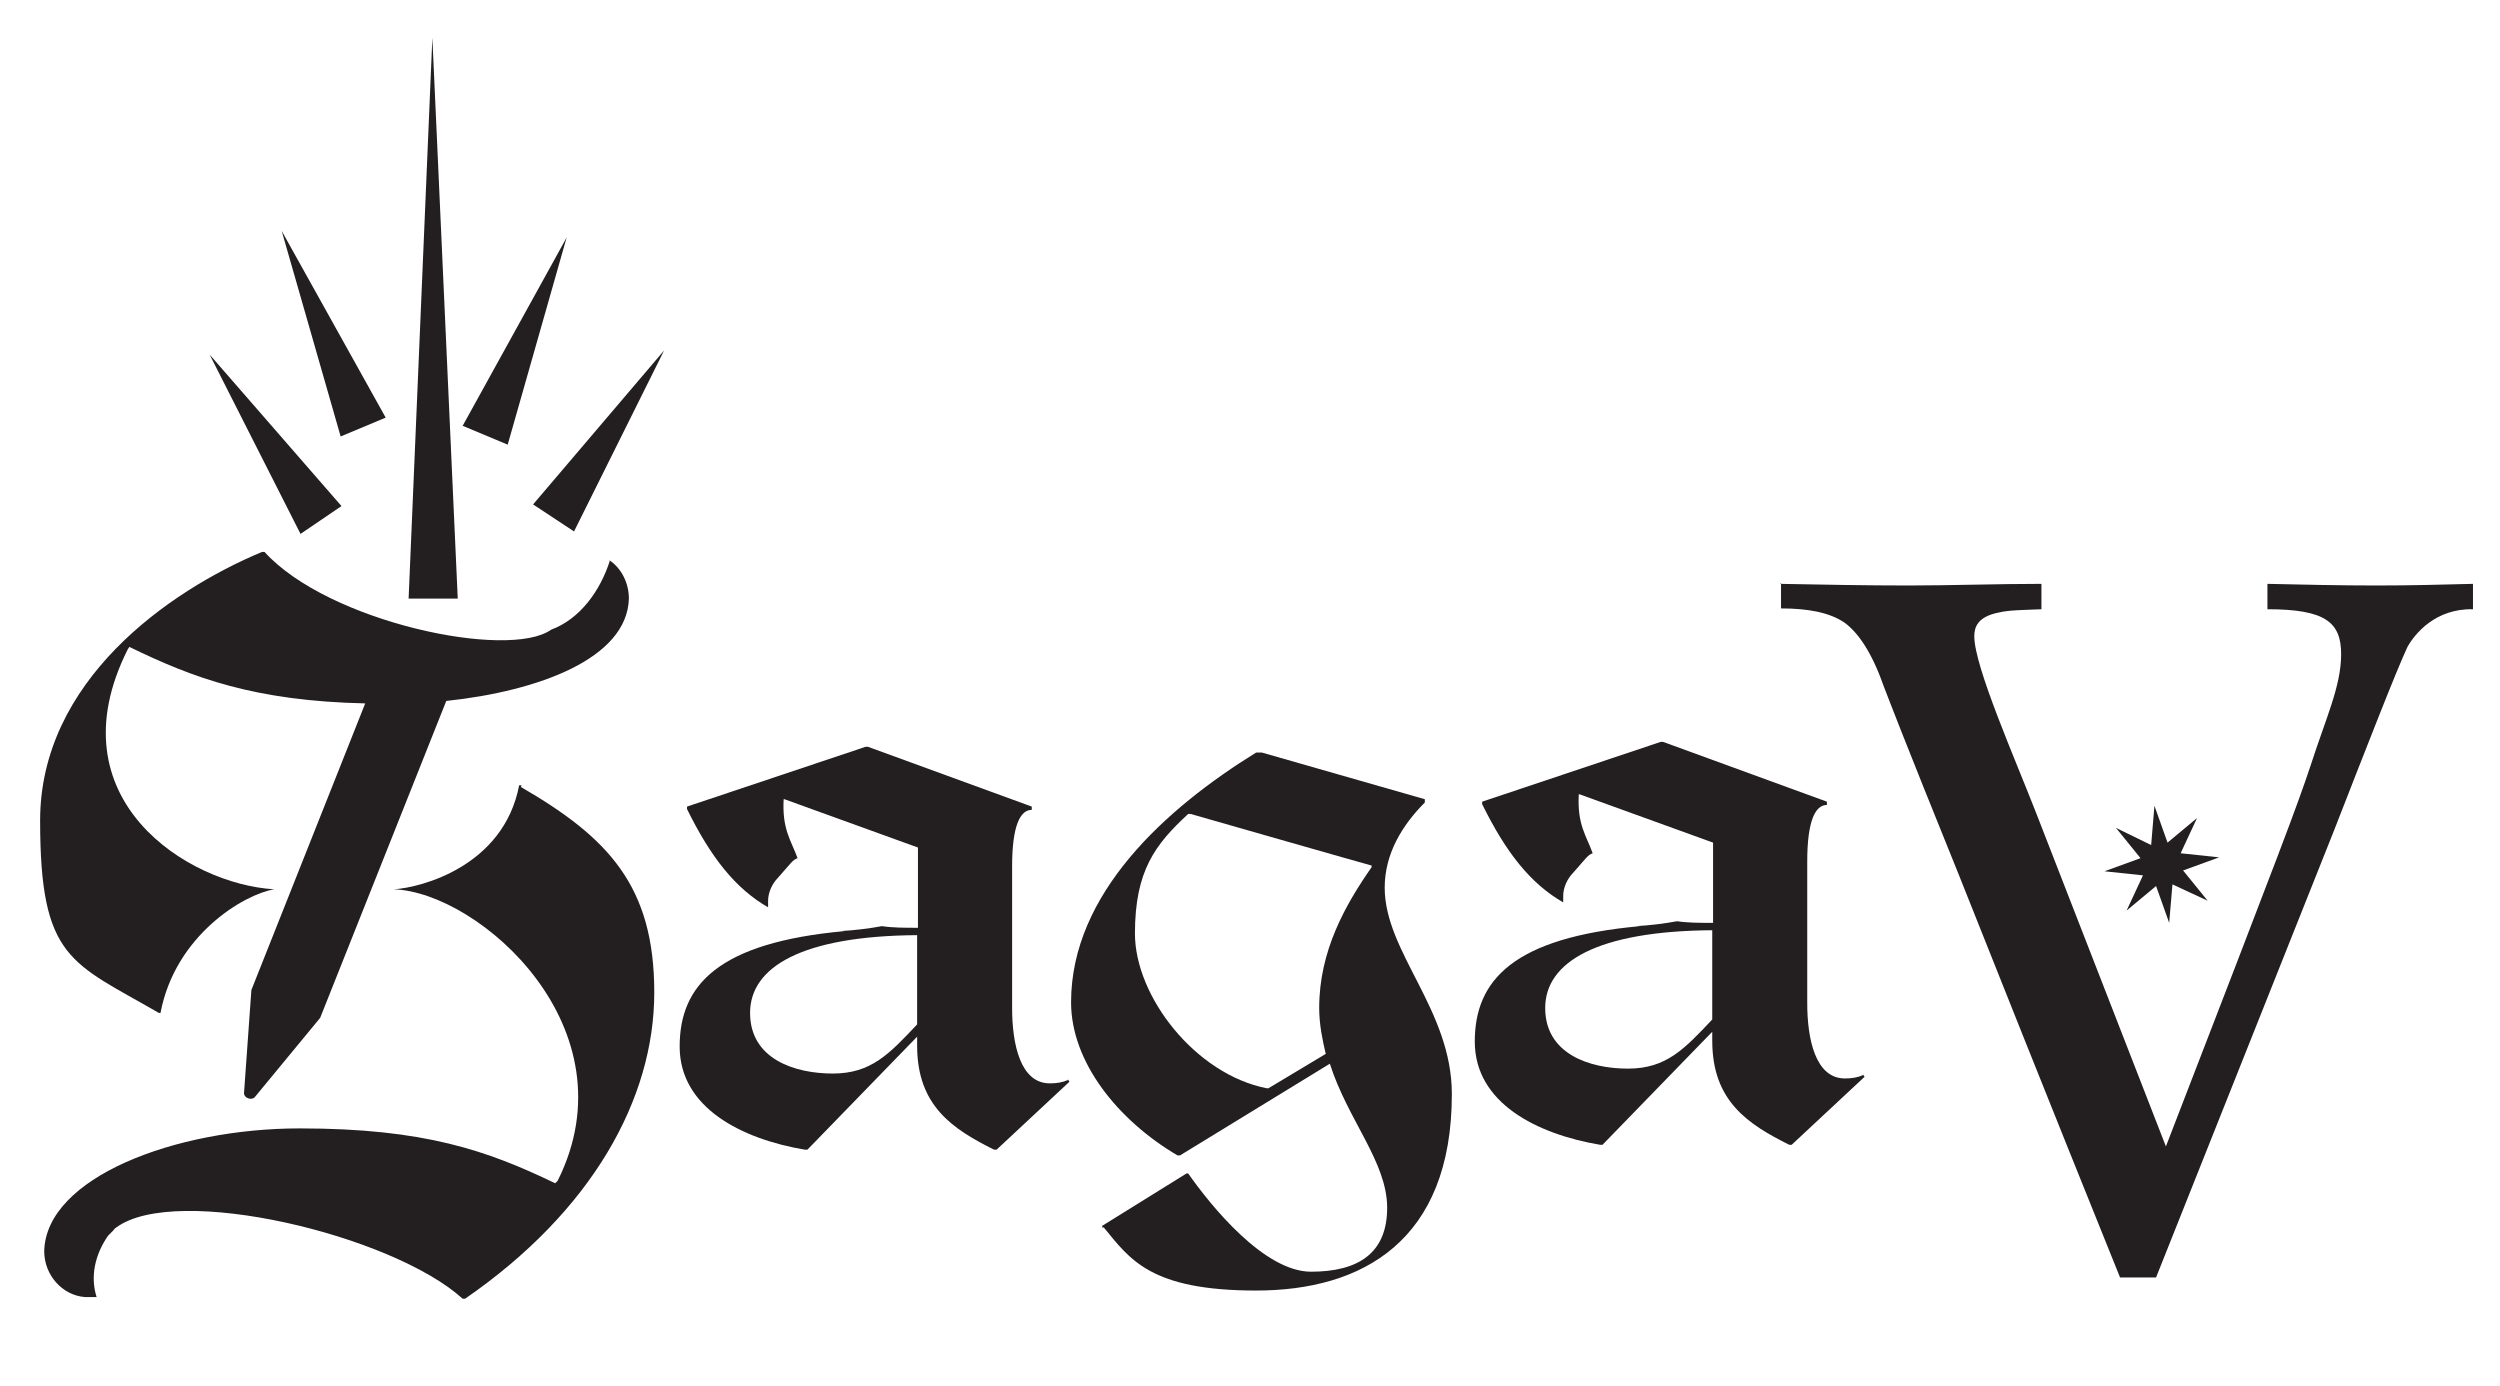 <?xml version="1.0" encoding="UTF-8"?>
<svg id="Layer_1" xmlns="http://www.w3.org/2000/svg" version="1.1" viewBox="0 0 305.3 169.2">
  <!-- Generator: Adobe Illustrator 29.7.1, SVG Export Plug-In . SVG Version: 2.1.1 Build 8)  -->
  <defs>
    <style>
      .st0 {
        fill: #231f20;
      }
    </style>
  </defs>
  <g>
    <polygon class="st0" points="49.9 73.1 52.8 4.6 55.9 73.1 49.9 73.1 49.9 73.1"/>
    <polygon class="st0" points="65.1 61.6 81.1 42.8 70.1 64.9 65.1 61.6 65.1 61.6"/>
    <polygon class="st0" points="56.5 52 69.2 29 62 54.3 56.5 52 56.5 52"/>
    <polygon class="st0" points="41.6 53.3 34.4 28.2 47.1 51 41.6 53.3 41.6 53.3"/>
    <polygon class="st0" points="36.7 65.2 25.6 43.3 41.7 61.8 36.7 65.2 36.7 65.2"/>
    <path class="st0" d="M74.5,68.4c-1.2,3.8-3.7,7.2-7.2,8.5-5.2,3.7-27.2-.9-35-9.5h-.3c-11.5,4.8-27.1,15.8-27.1,32.8s3.8,17.3,14.5,23.5h.2c1.8-9.5,10.2-14.5,13.9-15.1-10.5-.6-27.1-11-17.9-29.3l.2-.3c7.8,3.8,15.3,6.6,28.8,6.9l-13.9,35-.9,12.6c0,.6.9.9,1.3.5l8-9.7,15.4-38.7c11.3-1.2,22.1-5.2,22.3-12.5,0-1.9-.9-3.7-2.4-4.7Z"/>
    <path class="st0" d="M63.7,95.9h-.3c-1.9,9.9-12,12.5-15.3,12.7,0,0,0,0,0,0,10.5.4,29.3,17,20,35.6l-.3.3c-8.3-4-16-6.7-31.2-6.7s-31,6-31.2,15c0,2.9,2.2,5.4,5,5.6.5,0,1,0,1.4,0-.8-2.5-.2-5.2,1.4-7.5.2-.2.4-.4.6-.6.1-.1.2-.3.4-.4,0,0,0,0,0,0,7.3-5.4,33.7.9,42.3,8.7h.3c15.5-10.7,23.1-24.4,23.1-37.4s-5.6-18.9-16.3-25.1Z"/>
  </g>
  <path class="st0" d="M130.4,131.9c-.7.3-1.4.4-2.2.4-3.6,0-4.6-4.8-4.6-9.2v-17.3c0-5,1-6.9,2.4-6.9v-.4l-20-7.3h-.3l-21.8,7.3v.3c2.9,5.9,5.9,9.7,9.9,12,0-.3,0-.5,0-.8,0-1,.5-2.1,1.2-2.8,1.6-1.8,1.8-2.2,2.4-2.4-.8-2.2-1.9-3.5-1.7-7.2h.1c0,0,16.3,5.9,16.3,5.9v9.8c-1.6,0-3.1,0-4.4-.2-1.6.3-3.3.5-5,.6.2,0,.3,0,.5,0-15.5,1.4-20.2,6.6-20.2,14.1s7.6,11.3,15.3,12.6h.3l13.4-13.8v1.1c0,7.4,4.4,10.2,9.4,12.7h.3l8.9-8.3-.2-.3ZM112,125.1c-3.4,3.6-5.6,6-10.3,6s-10.1-1.8-10.1-7.4,6.3-9.4,20.4-9.5v10.9Z"/>
  <path class="st0" d="M134.6,149.9v-.2l10.3-6.4h.2c2.8,4,9.3,12,15,12s9.3-2.2,9.3-7.8-4.8-10.7-7-17.6l-18.3,11.2h-.3c-7.3-4.3-13-11.4-13-18.7,0-13.3,11.6-23.7,22.6-30.5h.7l19.9,5.7v.4c-2.8,2.8-4.9,6.3-4.9,10.4,0,7.9,8.2,14.9,8.2,25.2,0,18-11,24-23.9,24s-15.4-3.8-18.6-7.7ZM154.7,132.9h.2l7-4.2c-.4-1.7-.8-3.6-.8-5.6,0-7,3.2-12.6,6.4-17.2v-.2c-.1,0-22.1-6.3-22.1-6.3h-.3c-4,3.7-6.5,6.9-6.5,14.6s7.4,17.2,16.1,18.9Z"/>
  <path class="st0" d="M217.4,71.3c5.2.1,10.5.2,15.7.2s10.8-.2,16.2-.2v3.1c-2.3.1-4,.1-5.2.4-2.6.5-3,1.8-3,2.9,0,3.7,5,15,7.6,21.7l15.8,40.6c14.3-37,16-41.5,17.7-46.6,1.8-5.6,3.7-9.6,3.7-13.5s-1.9-5.5-9-5.5v-3.1c4.4.1,8.9.2,13.3.2s7.8-.1,11.8-.2v3.1c-4.6-.1-7.1,3-8,4.6-1.4,3-4.9,12-9,22.5l-21.7,54.5h-4.4c-9.4-23.3-15.6-38.9-19.7-49.2-7.2-17.8-8.3-20.8-9.2-23.1-1.4-4-3.1-6.5-4.8-7.7-1.8-1.2-4.4-1.7-7.7-1.7v-3.1Z"/>
  <path class="st0" d="M227.5,131.3c-.7.3-1.4.4-2.2.4-3.6,0-4.6-4.8-4.6-9.2v-17.3c0-5,1-6.9,2.4-6.9v-.4l-20-7.3h-.3l-21.8,7.3v.3c2.9,5.9,5.9,9.7,9.9,12,0-.3,0-.5,0-.8,0-1,.5-2.1,1.2-2.8,1.6-1.8,1.8-2.2,2.4-2.4-.8-2.2-1.9-3.5-1.7-7.2h.1c0,0,16.3,5.9,16.3,5.9v9.8c-1.6,0-3.1,0-4.4-.2-1.6.3-3.3.5-5,.6.2,0,.3,0,.5,0-15.5,1.4-20.2,6.6-20.2,14.1s7.6,11.3,15.3,12.6h.3l13.4-13.8v1.1c0,7.4,4.4,10.2,9.4,12.7h.3l8.9-8.3-.2-.3ZM209.1,124.5c-3.4,3.6-5.6,6-10.3,6s-10.1-1.8-10.1-7.4,6.3-9.4,20.4-9.5v10.9Z"/>
  <polygon class="st0" points="264.9 112.7 263.3 108.2 259.7 111.2 261.7 106.9 257 106.4 261.4 104.8 258.4 101.1 262.7 103.2 263.1 98.4 264.7 102.9 268.3 99.9 266.3 104.2 271 104.7 266.6 106.3 269.6 110 265.3 108 264.9 112.7"/>
</svg>